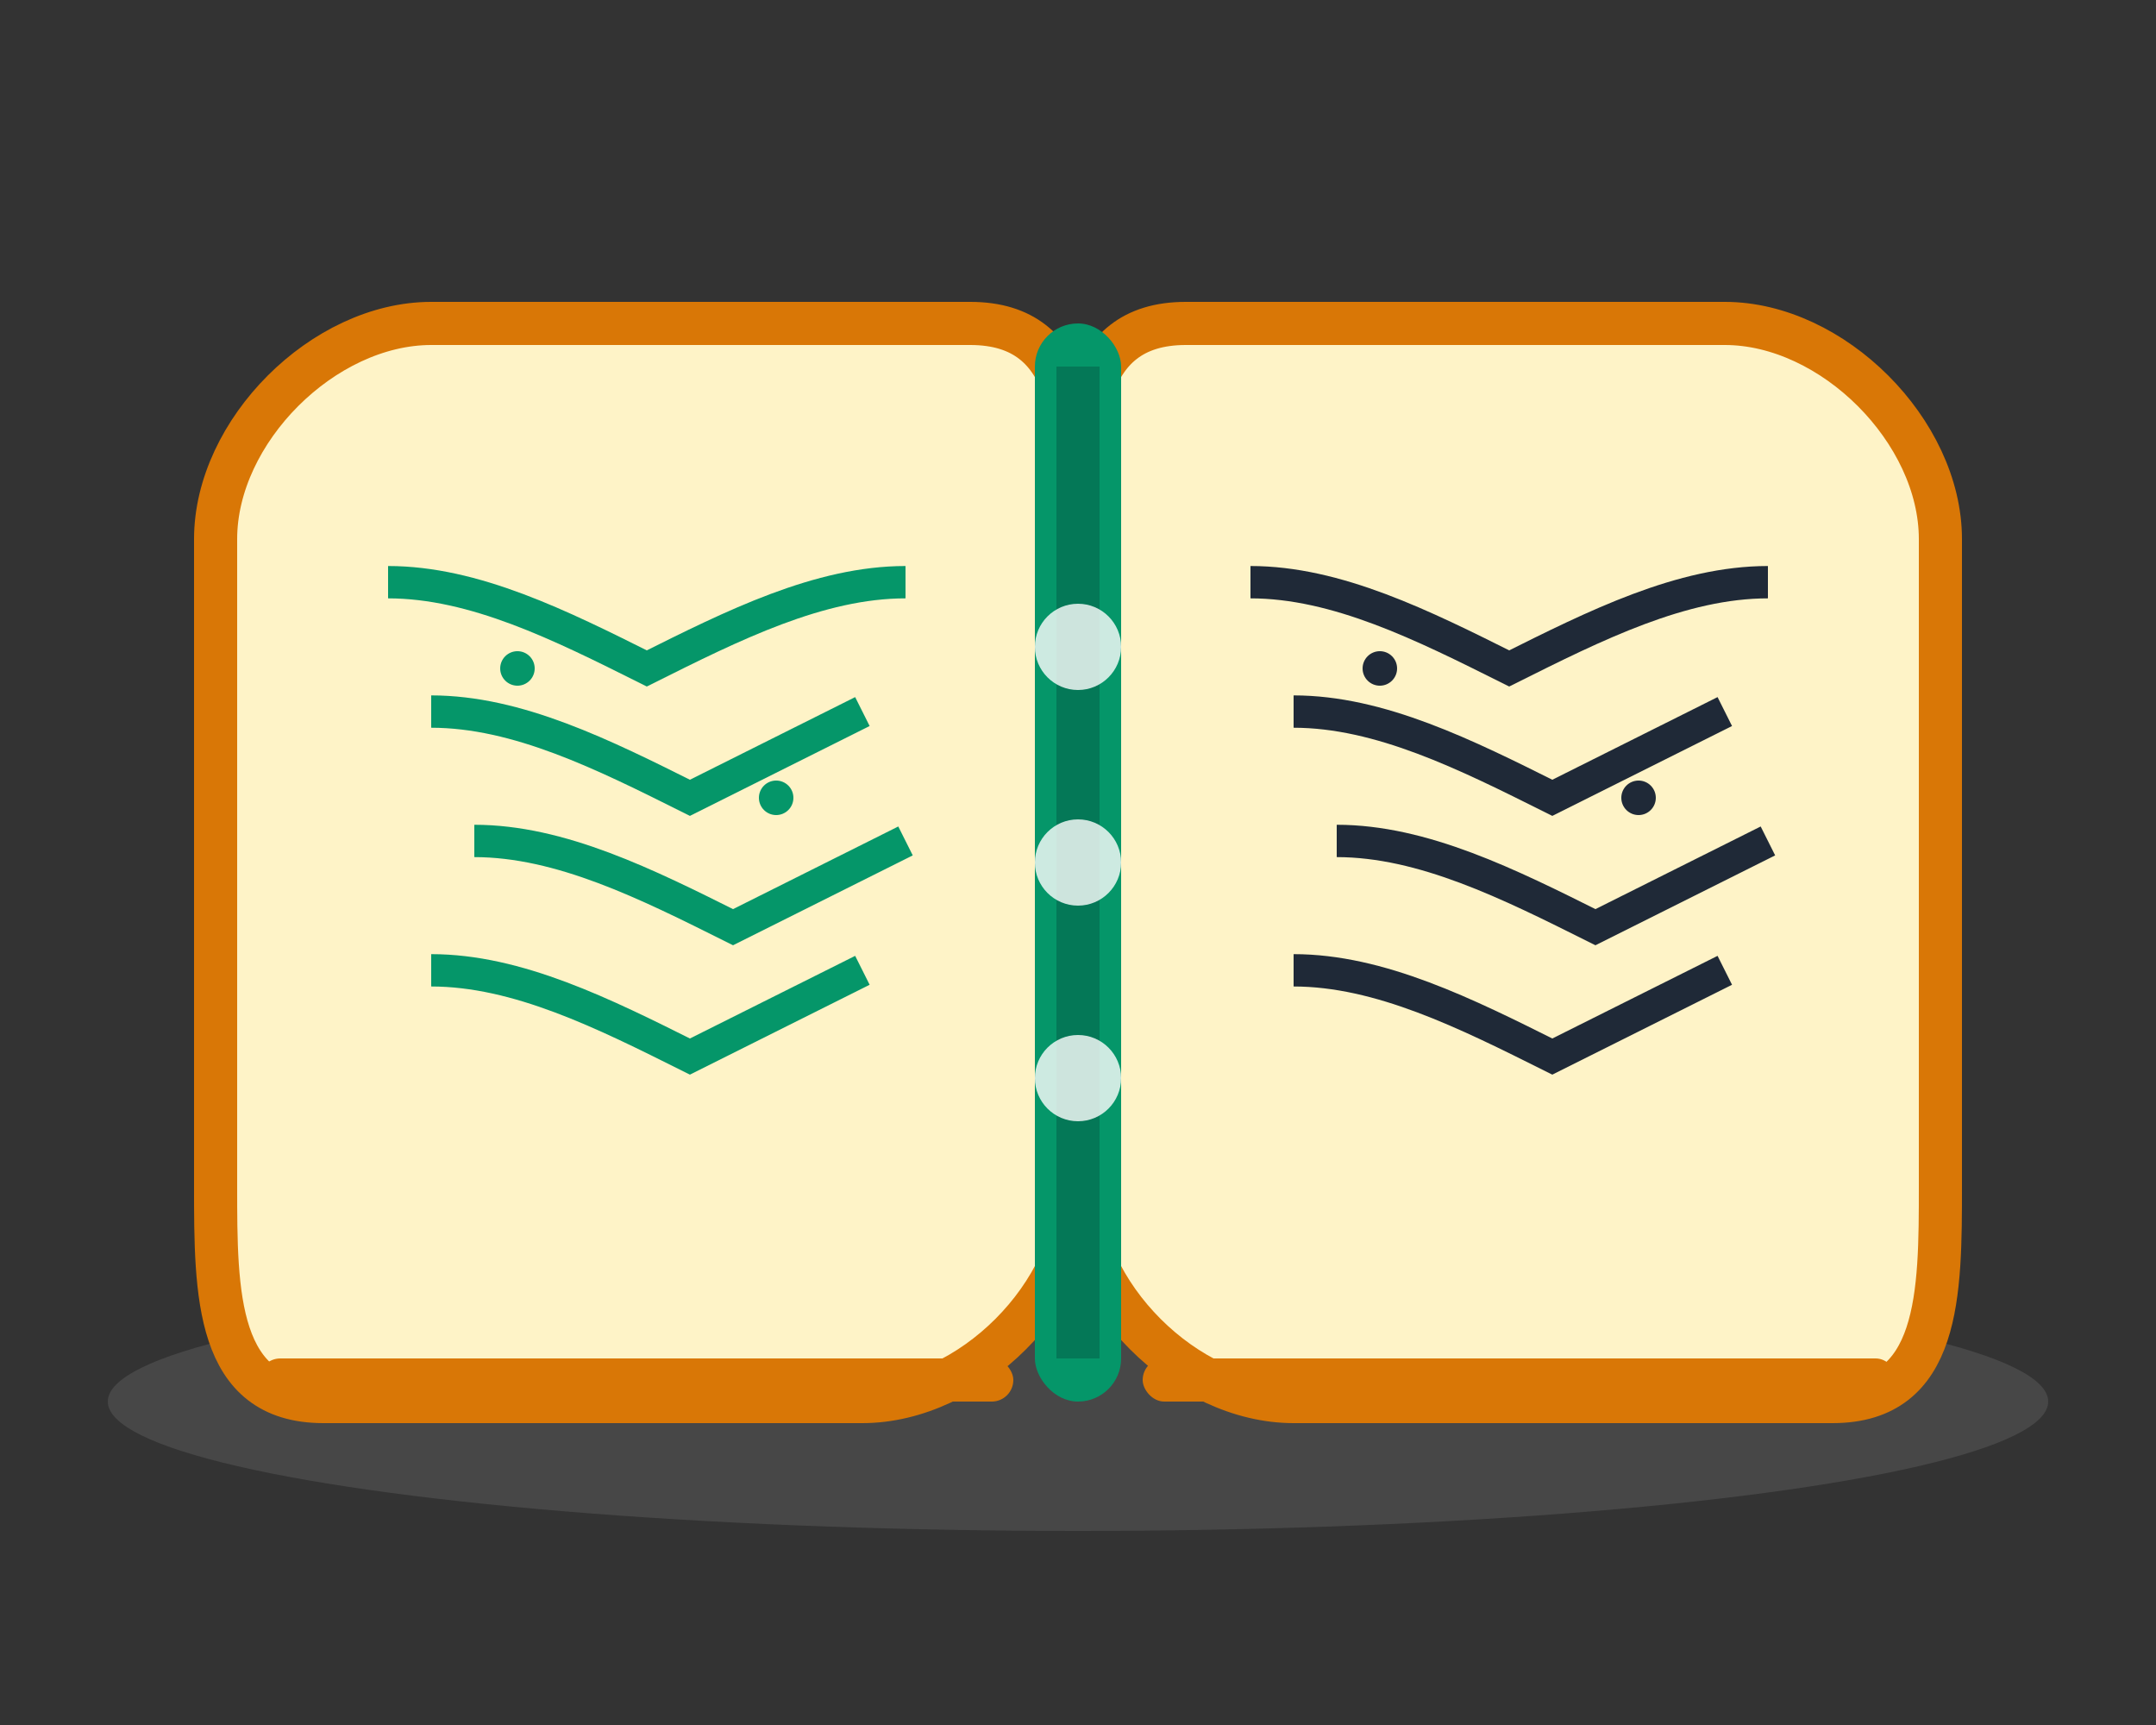 <svg width="100" height="80" viewBox="0 0 100 80" fill="none" xmlns="http://www.w3.org/2000/svg">
  <rect x="0" y="0" width="100" height="80" fill="#333333" stroke="none"/>
  <!-- Open Quran Book -->
  <g transform="translate(50,40)">
    <!-- Book base/shadow -->
    <ellipse cx="0" cy="25" rx="45" ry="6" fill="rgba(255,255,255,0.1)"/>
    
    <!-- Left page -->
    <path d="M-40,-15 C-40,-20 -35,-25 -30,-25 L-5,-25 C0,-25 0,-20 0,-15 L0,15 C0,20 -5,25 -10,25 L-35,25 C-40,25 -40,20 -40,15 Z" 
          fill="#FEF3C7" stroke="#D97706" stroke-width="2"/>
    
    <!-- Right page -->
    <path d="M40,-15 C40,-20 35,-25 30,-25 L5,-25 C0,-25 0,-20 0,-15 L0,15 C0,20 5,25 10,25 L35,25 C40,25 40,20 40,15 Z" 
          fill="#FEF3C7" stroke="#D97706" stroke-width="2"/>
    
    <!-- Book spine -->
    <rect x="-2" y="-25" width="4" height="50" fill="#059669" rx="2"/>
    
    <!-- Left page content - Arabic calligraphy style -->
    <g transform="translate(-20,-5)">
      <path d="M-12,-8 C-8,-8 -4,-6 0,-4 C4,-6 8,-8 12,-8" stroke="#059669" stroke-width="1.5" fill="none"/>
      <path d="M-10,-2 C-6,-2 -2,0 2,2 C6,0 10,-2 10,-2" stroke="#059669" stroke-width="1.5" fill="none"/>
      <path d="M-8,4 C-4,4 0,6 4,8 C8,6 12,4 12,4" stroke="#059669" stroke-width="1.5" fill="none"/>
      <path d="M-10,10 C-6,10 -2,12 2,14 C6,12 10,10 10,10" stroke="#059669" stroke-width="1.5" fill="none"/>
      <circle cx="-6" cy="-4" r="0.8" fill="#059669"/>
      <circle cx="6" cy="2" r="0.8" fill="#059669"/>
    </g>
    
    <!-- Right page content - Arabic calligraphy style -->
    <g transform="translate(20,-5)">
      <path d="M-12,-8 C-8,-8 -4,-6 0,-4 C4,-6 8,-8 12,-8" stroke="#1F2937" stroke-width="1.5" fill="none"/>
      <path d="M-10,-2 C-6,-2 -2,0 2,2 C6,0 10,-2 10,-2" stroke="#1F2937" stroke-width="1.5" fill="none"/>
      <path d="M-8,4 C-4,4 0,6 4,8 C8,6 12,4 12,4" stroke="#1F2937" stroke-width="1.5" fill="none"/>
      <path d="M-10,10 C-6,10 -2,12 2,14 C6,12 10,10 10,10" stroke="#1F2937" stroke-width="1.5" fill="none"/>
      <circle cx="-6" cy="-4" r="0.8" fill="#1F2937"/>
      <circle cx="6" cy="2" r="0.8" fill="#1F2937"/>
    </g>
    
    <!-- Book binding detail -->
    <rect x="-1" y="-23" width="2" height="46" fill="#047857"/>
    
    <!-- Page edges -->
    <rect x="-38" y="23" width="35" height="2" fill="#D97706" rx="1"/>
    <rect x="3" y="23" width="35" height="2" fill="#D97706" rx="1"/>
    
    <!-- Islamic decoration on spine -->
    <circle cx="0" cy="-10" r="2" fill="white" opacity="0.8"/>
    <circle cx="0" cy="0" r="2" fill="white" opacity="0.8"/>
    <circle cx="0" cy="10" r="2" fill="white" opacity="0.8"/>
  </g>
</svg>
